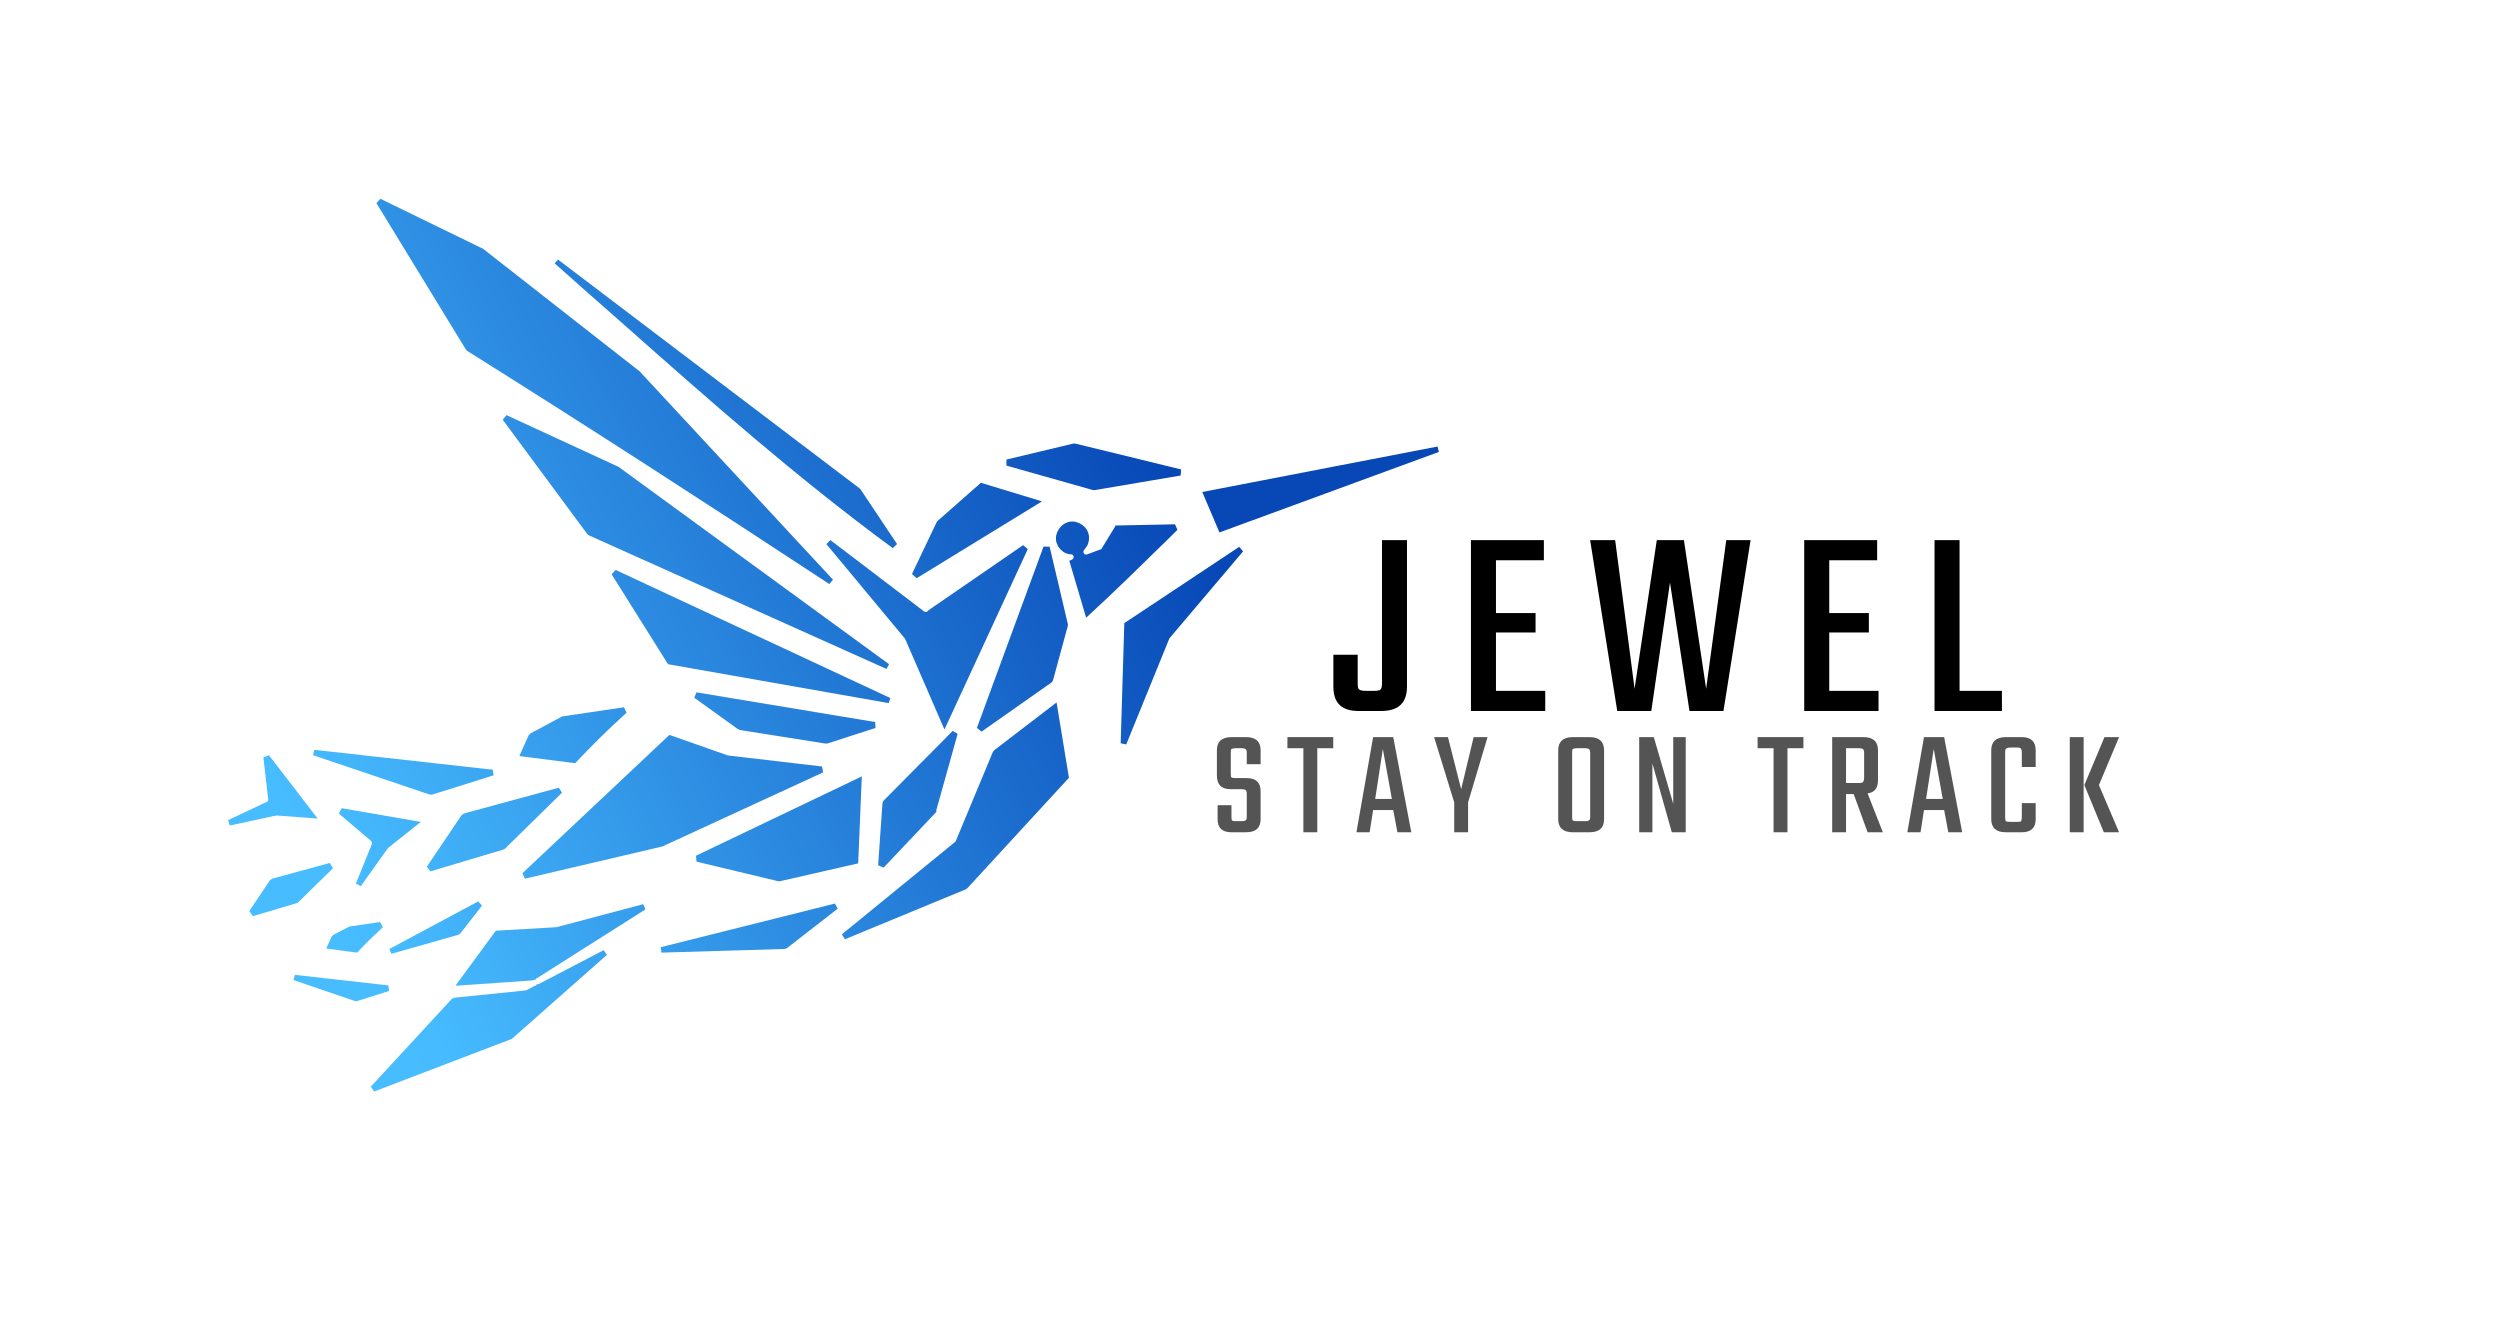 <svg xmlns="http://www.w3.org/2000/svg" xmlns:xlink="http://www.w3.org/1999/xlink" width="75" zoomAndPan="magnify" viewBox="0 0 56.25 30" height="40" preserveAspectRatio="xMidYMid meet" version="1.0"><defs><g/><clipPath id="000f605dc0"><path d="M 5.133 4.309 L 32.715 4.309 L 32.715 24.633 L 5.133 24.633 Z M 5.133 4.309 " clip-rule="nonzero"/></clipPath><clipPath id="5a02c510b8"><path d="M 8.469 4.57 L 10.484 7.867 L 10.516 7.898 C 13.277 9.629 15.934 11.348 18.66 13.141 L 18.742 13.043 L 14.41 8.375 L 14.406 8.367 L 10.859 5.59 L 10.844 5.586 L 8.559 4.473 Z M 6.215 18.348 L 7.148 18.418 L 6.051 16.992 L 5.926 17.043 L 6.035 17.984 C 6.035 18.008 6.027 18.035 6 18.043 L 5.133 18.453 L 5.172 18.574 L 6.184 18.355 C 6.191 18.355 6.199 18.355 6.207 18.355 Z M 7.418 19.418 L 6.125 19.77 L 6.074 19.805 L 5.609 20.5 L 5.691 20.613 L 6.68 20.32 L 6.715 20.297 L 7.492 19.535 L 7.426 19.426 Z M 9.461 18.492 L 7.688 18.184 L 7.625 18.305 L 8.344 18.918 C 8.367 18.934 8.371 18.961 8.367 18.992 L 8.008 19.879 L 8.117 19.941 L 8.723 19.09 C 8.723 19.082 8.73 19.082 8.738 19.074 L 9.469 18.492 Z M 11.098 17.32 L 7.074 16.871 L 7.043 16.992 L 9.672 17.879 L 9.723 17.879 L 11.105 17.445 L 11.09 17.32 Z M 11.688 17.012 L 12.941 17.172 C 13.352 16.738 13.656 16.438 14.098 16.035 L 14.039 15.914 L 12.664 16.117 L 12.637 16.125 L 11.934 16.504 L 11.895 16.543 L 11.688 17.004 Z M 9.688 19.605 L 11.32 19.117 L 11.359 19.098 L 12.645 17.836 L 12.574 17.723 L 10.434 18.305 L 10.383 18.344 L 9.605 19.5 L 9.688 19.609 Z M 7.352 21.344 L 8.035 21.434 C 8.238 21.215 8.395 21.066 8.613 20.863 L 8.551 20.746 L 7.879 20.844 L 7.852 20.852 L 7.5 21.035 L 7.461 21.074 L 7.344 21.336 Z M 8.746 22.172 L 6.633 21.934 L 6.605 22.051 L 7.984 22.523 L 8.035 22.523 L 8.754 22.297 L 8.738 22.172 Z M 8.805 21.461 L 10.305 21.035 L 10.352 21.008 L 10.844 20.379 L 10.762 20.281 L 8.762 21.352 Z M 12.047 22.172 L 11.852 22.277 C 11.844 22.277 11.836 22.285 11.828 22.285 L 10.215 22.449 L 10.164 22.477 L 8.344 24.449 L 8.418 24.559 L 11.484 23.387 L 11.516 23.375 L 13.656 21.484 L 13.582 21.379 L 12.121 22.141 C 12.105 22.148 12.09 22.148 12.074 22.148 C 12.066 22.164 12.059 22.18 12.047 22.188 Z M 12.059 22.023 L 14.523 20.461 L 14.473 20.344 L 12.516 20.863 L 12.5 20.863 L 11.156 20.941 L 10.246 22.18 L 11.977 22.059 L 11.992 22.051 C 12.008 22.043 12.023 22.043 12.039 22.051 C 12.047 22.039 12.055 22.031 12.059 22.023 Z M 18.793 20.328 L 14.867 21.312 L 14.883 21.434 L 17.652 21.352 L 17.703 21.336 L 18.848 20.445 L 18.785 20.328 Z M 18.496 17.246 L 16.398 17 L 16.383 17 L 15.062 16.535 L 11.754 19.648 L 11.812 19.77 L 14.914 19.043 L 14.926 19.035 L 18.52 17.379 Z M 16.629 16.422 L 18.57 16.73 L 18.613 16.73 L 19.699 16.379 L 19.691 16.246 L 15.672 15.578 L 15.621 15.699 L 16.598 16.402 L 16.637 16.414 Z M 19.309 19.426 L 19.391 17.469 L 15.66 19.254 L 15.672 19.387 L 17.512 19.828 L 17.547 19.828 Z M 21.062 18.246 L 21.547 16.512 L 21.438 16.445 L 21.316 16.566 C 21.309 16.574 21.301 16.574 21.301 16.582 C 21.301 16.586 21.293 16.594 21.289 16.594 L 19.875 18.02 L 19.855 18.074 L 19.758 19.469 L 19.883 19.52 L 21.055 18.281 L 21.078 18.246 Z M 23.773 15.805 L 22.371 16.879 L 22.34 16.918 L 21.504 18.926 C 21.496 18.934 21.496 18.938 21.488 18.945 L 18.941 21.023 L 19.012 21.133 L 21.734 20.008 L 21.766 19.984 L 24.051 17.5 Z M 24.027 14.043 L 23.617 12.301 L 23.48 12.297 L 21.98 16.379 L 22.086 16.461 L 23.66 15.355 L 23.691 15.312 L 24.027 14.078 L 24.027 14.035 Z M 27.438 11.98 L 32.375 10.168 L 32.344 10.047 L 27.051 11.07 Z M 27.887 12.301 L 25.297 14.02 L 25.215 16.723 L 25.34 16.75 L 26.305 14.379 C 26.305 14.371 26.312 14.363 26.312 14.363 L 27.969 12.406 L 27.887 12.309 Z M 25.094 11.84 L 24.789 12.34 C 24.781 12.355 24.773 12.363 24.758 12.363 L 24.461 12.473 C 24.438 12.48 24.406 12.48 24.395 12.461 C 24.371 12.438 24.371 12.398 24.395 12.371 C 24.422 12.34 24.453 12.297 24.477 12.25 C 24.488 12.207 24.504 12.16 24.504 12.109 C 24.504 12.055 24.496 12.012 24.477 11.969 C 24.461 11.922 24.43 11.883 24.395 11.848 C 24.363 11.816 24.316 11.789 24.273 11.766 C 24.23 11.75 24.184 11.734 24.133 11.734 C 24.078 11.734 24.035 11.742 23.988 11.766 C 23.945 11.781 23.906 11.809 23.871 11.848 C 23.84 11.879 23.812 11.922 23.789 11.969 C 23.773 12.012 23.758 12.055 23.758 12.109 C 23.758 12.16 23.766 12.207 23.789 12.25 C 23.805 12.297 23.832 12.332 23.871 12.371 C 23.898 12.398 23.938 12.43 23.977 12.445 C 24.012 12.461 24.059 12.473 24.102 12.473 C 24.125 12.473 24.148 12.488 24.152 12.512 C 24.168 12.543 24.148 12.578 24.117 12.594 L 24.059 12.617 L 24.438 13.898 C 25.066 13.324 25.656 12.742 26.266 12.145 L 26.492 11.922 L 26.438 11.797 L 25.086 11.824 Z M 22.633 10.473 L 24.594 11.027 L 24.633 11.027 L 26.566 10.699 L 26.574 10.562 L 24.191 9.98 L 24.152 9.98 L 22.645 10.34 L 22.645 10.473 Z M 20.621 13.012 L 23.445 11.281 L 22.07 10.863 L 21.102 11.715 L 21.078 11.742 L 20.52 12.914 L 20.617 13.004 Z M 20.871 13.758 C 20.848 13.773 20.816 13.773 20.793 13.758 L 18.684 12.152 L 18.594 12.242 L 20.363 14.371 C 20.363 14.379 20.371 14.379 20.371 14.387 L 21.25 16.414 L 23.125 12.355 L 23.02 12.266 L 20.863 13.75 Z M 14.008 7.277 C 15.996 9.039 17.906 10.727 20.086 12.332 L 20.184 12.242 L 19.363 11.012 L 19.34 10.988 L 12.555 5.84 L 12.48 5.926 C 12.984 6.375 13.5 6.832 14.008 7.277 Z M 20.035 15.707 L 13.852 12.824 L 13.762 12.922 L 15.031 14.945 L 19.996 15.82 L 20.035 15.699 Z M 13.934 10.512 L 11.395 9.34 L 11.312 9.445 L 13.211 12.012 L 13.246 12.043 L 19.945 15.051 L 20.004 14.945 L 13.949 10.527 L 13.934 10.52 Z M 13.934 10.512 " clip-rule="evenodd"/></clipPath><linearGradient x1="38.602" gradientTransform="matrix(0.747, 0, 0, 0.747, 5.133, 4.472)" y1="4.162" x2="-1.275" gradientUnits="userSpaceOnUse" y2="24.398" id="1e677d62fb"><stop stop-opacity="1" stop-color="rgb(2.699%, 27.8%, 71.399%)" offset="0"/><stop stop-opacity="1" stop-color="rgb(2.699%, 27.8%, 71.399%)" offset="0.125"/><stop stop-opacity="1" stop-color="rgb(2.699%, 27.8%, 71.399%)" offset="0.188"/><stop stop-opacity="1" stop-color="rgb(2.699%, 27.8%, 71.399%)" offset="0.219"/><stop stop-opacity="1" stop-color="rgb(2.699%, 27.8%, 71.399%)" offset="0.234"/><stop stop-opacity="1" stop-color="rgb(2.722%, 27.841%, 71.425%)" offset="0.242"/><stop stop-opacity="1" stop-color="rgb(2.902%, 28.171%, 71.631%)" offset="0.246"/><stop stop-opacity="1" stop-color="rgb(3.061%, 28.459%, 71.811%)" offset="0.25"/><stop stop-opacity="1" stop-color="rgb(3.218%, 28.748%, 71.989%)" offset="0.254"/><stop stop-opacity="1" stop-color="rgb(3.375%, 29.036%, 72.169%)" offset="0.258"/><stop stop-opacity="1" stop-color="rgb(3.532%, 29.323%, 72.348%)" offset="0.262"/><stop stop-opacity="1" stop-color="rgb(3.69%, 29.611%, 72.528%)" offset="0.266"/><stop stop-opacity="1" stop-color="rgb(3.847%, 29.898%, 72.707%)" offset="0.27"/><stop stop-opacity="1" stop-color="rgb(4.005%, 30.186%, 72.887%)" offset="0.273"/><stop stop-opacity="1" stop-color="rgb(4.163%, 30.475%, 73.065%)" offset="0.277"/><stop stop-opacity="1" stop-color="rgb(4.32%, 30.763%, 73.245%)" offset="0.281"/><stop stop-opacity="1" stop-color="rgb(4.477%, 31.05%, 73.425%)" offset="0.285"/><stop stop-opacity="1" stop-color="rgb(4.634%, 31.339%, 73.605%)" offset="0.289"/><stop stop-opacity="1" stop-color="rgb(4.791%, 31.627%, 73.784%)" offset="0.293"/><stop stop-opacity="1" stop-color="rgb(4.95%, 31.915%, 73.964%)" offset="0.297"/><stop stop-opacity="1" stop-color="rgb(5.107%, 32.202%, 74.142%)" offset="0.301"/><stop stop-opacity="1" stop-color="rgb(5.264%, 32.491%, 74.323%)" offset="0.305"/><stop stop-opacity="1" stop-color="rgb(5.421%, 32.777%, 74.501%)" offset="0.309"/><stop stop-opacity="1" stop-color="rgb(5.58%, 33.066%, 74.681%)" offset="0.312"/><stop stop-opacity="1" stop-color="rgb(5.737%, 33.354%, 74.86%)" offset="0.316"/><stop stop-opacity="1" stop-color="rgb(5.894%, 33.643%, 75.04%)" offset="0.32"/><stop stop-opacity="1" stop-color="rgb(6.052%, 33.929%, 75.218%)" offset="0.324"/><stop stop-opacity="1" stop-color="rgb(6.209%, 34.218%, 75.398%)" offset="0.328"/><stop stop-opacity="1" stop-color="rgb(6.366%, 34.506%, 75.578%)" offset="0.332"/><stop stop-opacity="1" stop-color="rgb(6.525%, 34.795%, 75.758%)" offset="0.336"/><stop stop-opacity="1" stop-color="rgb(6.682%, 35.081%, 75.937%)" offset="0.34"/><stop stop-opacity="1" stop-color="rgb(6.839%, 35.37%, 76.117%)" offset="0.344"/><stop stop-opacity="1" stop-color="rgb(6.996%, 35.658%, 76.295%)" offset="0.348"/><stop stop-opacity="1" stop-color="rgb(7.155%, 35.947%, 76.476%)" offset="0.352"/><stop stop-opacity="1" stop-color="rgb(7.312%, 36.234%, 76.654%)" offset="0.355"/><stop stop-opacity="1" stop-color="rgb(7.469%, 36.522%, 76.834%)" offset="0.359"/><stop stop-opacity="1" stop-color="rgb(7.626%, 36.809%, 77.013%)" offset="0.363"/><stop stop-opacity="1" stop-color="rgb(7.784%, 37.097%, 77.193%)" offset="0.367"/><stop stop-opacity="1" stop-color="rgb(7.941%, 37.386%, 77.371%)" offset="0.371"/><stop stop-opacity="1" stop-color="rgb(8.099%, 37.674%, 77.551%)" offset="0.375"/><stop stop-opacity="1" stop-color="rgb(8.257%, 37.961%, 77.731%)" offset="0.379"/><stop stop-opacity="1" stop-color="rgb(8.414%, 38.249%, 77.911%)" offset="0.383"/><stop stop-opacity="1" stop-color="rgb(8.571%, 38.538%, 78.09%)" offset="0.387"/><stop stop-opacity="1" stop-color="rgb(8.73%, 38.826%, 78.27%)" offset="0.391"/><stop stop-opacity="1" stop-color="rgb(8.887%, 39.113%, 78.448%)" offset="0.395"/><stop stop-opacity="1" stop-color="rgb(9.044%, 39.401%, 78.629%)" offset="0.398"/><stop stop-opacity="1" stop-color="rgb(9.201%, 39.69%, 78.807%)" offset="0.402"/><stop stop-opacity="1" stop-color="rgb(9.358%, 39.978%, 78.987%)" offset="0.406"/><stop stop-opacity="1" stop-color="rgb(9.515%, 40.265%, 79.166%)" offset="0.41"/><stop stop-opacity="1" stop-color="rgb(9.674%, 40.553%, 79.346%)" offset="0.414"/><stop stop-opacity="1" stop-color="rgb(9.831%, 40.84%, 79.524%)" offset="0.418"/><stop stop-opacity="1" stop-color="rgb(9.988%, 41.129%, 79.704%)" offset="0.422"/><stop stop-opacity="1" stop-color="rgb(10.146%, 41.417%, 79.884%)" offset="0.426"/><stop stop-opacity="1" stop-color="rgb(10.303%, 41.705%, 80.064%)" offset="0.43"/><stop stop-opacity="1" stop-color="rgb(10.46%, 41.992%, 80.243%)" offset="0.434"/><stop stop-opacity="1" stop-color="rgb(10.619%, 42.281%, 80.423%)" offset="0.438"/><stop stop-opacity="1" stop-color="rgb(10.776%, 42.569%, 80.602%)" offset="0.441"/><stop stop-opacity="1" stop-color="rgb(10.933%, 42.857%, 80.782%)" offset="0.445"/><stop stop-opacity="1" stop-color="rgb(11.09%, 43.144%, 80.96%)" offset="0.449"/><stop stop-opacity="1" stop-color="rgb(11.249%, 43.433%, 81.14%)" offset="0.453"/><stop stop-opacity="1" stop-color="rgb(11.406%, 43.719%, 81.319%)" offset="0.457"/><stop stop-opacity="1" stop-color="rgb(11.563%, 44.008%, 81.499%)" offset="0.461"/><stop stop-opacity="1" stop-color="rgb(11.72%, 44.296%, 81.677%)" offset="0.465"/><stop stop-opacity="1" stop-color="rgb(11.877%, 44.585%, 81.857%)" offset="0.469"/><stop stop-opacity="1" stop-color="rgb(12.035%, 44.872%, 82.037%)" offset="0.473"/><stop stop-opacity="1" stop-color="rgb(12.193%, 45.16%, 82.217%)" offset="0.477"/><stop stop-opacity="1" stop-color="rgb(12.35%, 45.448%, 82.396%)" offset="0.48"/><stop stop-opacity="1" stop-color="rgb(12.508%, 45.737%, 82.576%)" offset="0.484"/><stop stop-opacity="1" stop-color="rgb(12.665%, 46.024%, 82.755%)" offset="0.488"/><stop stop-opacity="1" stop-color="rgb(12.823%, 46.312%, 82.935%)" offset="0.492"/><stop stop-opacity="1" stop-color="rgb(12.981%, 46.6%, 83.113%)" offset="0.496"/><stop stop-opacity="1" stop-color="rgb(13.138%, 46.889%, 83.293%)" offset="0.5"/><stop stop-opacity="1" stop-color="rgb(13.295%, 47.176%, 83.472%)" offset="0.504"/><stop stop-opacity="1" stop-color="rgb(13.452%, 47.464%, 83.652%)" offset="0.508"/><stop stop-opacity="1" stop-color="rgb(13.609%, 47.751%, 83.832%)" offset="0.512"/><stop stop-opacity="1" stop-color="rgb(13.768%, 48.039%, 84.012%)" offset="0.516"/><stop stop-opacity="1" stop-color="rgb(13.925%, 48.328%, 84.19%)" offset="0.52"/><stop stop-opacity="1" stop-color="rgb(14.082%, 48.616%, 84.37%)" offset="0.523"/><stop stop-opacity="1" stop-color="rgb(14.24%, 48.903%, 84.549%)" offset="0.527"/><stop stop-opacity="1" stop-color="rgb(14.398%, 49.191%, 84.729%)" offset="0.531"/><stop stop-opacity="1" stop-color="rgb(14.555%, 49.48%, 84.908%)" offset="0.535"/><stop stop-opacity="1" stop-color="rgb(14.713%, 49.768%, 85.088%)" offset="0.539"/><stop stop-opacity="1" stop-color="rgb(14.87%, 50.055%, 85.266%)" offset="0.543"/><stop stop-opacity="1" stop-color="rgb(15.027%, 50.343%, 85.446%)" offset="0.547"/><stop stop-opacity="1" stop-color="rgb(15.184%, 50.632%, 85.625%)" offset="0.551"/><stop stop-opacity="1" stop-color="rgb(15.343%, 50.92%, 85.805%)" offset="0.555"/><stop stop-opacity="1" stop-color="rgb(15.5%, 51.207%, 85.985%)" offset="0.559"/><stop stop-opacity="1" stop-color="rgb(15.657%, 51.495%, 86.165%)" offset="0.562"/><stop stop-opacity="1" stop-color="rgb(15.814%, 51.782%, 86.343%)" offset="0.566"/><stop stop-opacity="1" stop-color="rgb(15.973%, 52.071%, 86.523%)" offset="0.57"/><stop stop-opacity="1" stop-color="rgb(16.13%, 52.359%, 86.702%)" offset="0.574"/><stop stop-opacity="1" stop-color="rgb(16.287%, 52.647%, 86.882%)" offset="0.578"/><stop stop-opacity="1" stop-color="rgb(16.444%, 52.934%, 87.061%)" offset="0.582"/><stop stop-opacity="1" stop-color="rgb(16.602%, 53.223%, 87.241%)" offset="0.586"/><stop stop-opacity="1" stop-color="rgb(16.759%, 53.511%, 87.419%)" offset="0.59"/><stop stop-opacity="1" stop-color="rgb(16.917%, 53.799%, 87.599%)" offset="0.594"/><stop stop-opacity="1" stop-color="rgb(17.075%, 54.086%, 87.778%)" offset="0.598"/><stop stop-opacity="1" stop-color="rgb(17.232%, 54.375%, 87.958%)" offset="0.602"/><stop stop-opacity="1" stop-color="rgb(17.389%, 54.663%, 88.138%)" offset="0.605"/><stop stop-opacity="1" stop-color="rgb(17.546%, 54.951%, 88.318%)" offset="0.609"/><stop stop-opacity="1" stop-color="rgb(17.703%, 55.238%, 88.496%)" offset="0.613"/><stop stop-opacity="1" stop-color="rgb(17.862%, 55.527%, 88.676%)" offset="0.617"/><stop stop-opacity="1" stop-color="rgb(18.019%, 55.814%, 88.855%)" offset="0.621"/><stop stop-opacity="1" stop-color="rgb(18.176%, 56.102%, 89.035%)" offset="0.625"/><stop stop-opacity="1" stop-color="rgb(18.333%, 56.39%, 89.214%)" offset="0.629"/><stop stop-opacity="1" stop-color="rgb(18.492%, 56.679%, 89.394%)" offset="0.633"/><stop stop-opacity="1" stop-color="rgb(18.649%, 56.966%, 89.572%)" offset="0.637"/><stop stop-opacity="1" stop-color="rgb(18.806%, 57.254%, 89.752%)" offset="0.641"/><stop stop-opacity="1" stop-color="rgb(18.964%, 57.542%, 89.931%)" offset="0.645"/><stop stop-opacity="1" stop-color="rgb(19.121%, 57.831%, 90.111%)" offset="0.648"/><stop stop-opacity="1" stop-color="rgb(19.278%, 58.118%, 90.291%)" offset="0.652"/><stop stop-opacity="1" stop-color="rgb(19.437%, 58.406%, 90.471%)" offset="0.656"/><stop stop-opacity="1" stop-color="rgb(19.594%, 58.693%, 90.649%)" offset="0.66"/><stop stop-opacity="1" stop-color="rgb(19.751%, 58.981%, 90.829%)" offset="0.664"/><stop stop-opacity="1" stop-color="rgb(19.908%, 59.27%, 91.008%)" offset="0.668"/><stop stop-opacity="1" stop-color="rgb(20.067%, 59.558%, 91.188%)" offset="0.672"/><stop stop-opacity="1" stop-color="rgb(20.224%, 59.845%, 91.367%)" offset="0.676"/><stop stop-opacity="1" stop-color="rgb(20.381%, 60.133%, 91.547%)" offset="0.68"/><stop stop-opacity="1" stop-color="rgb(20.538%, 60.422%, 91.725%)" offset="0.684"/><stop stop-opacity="1" stop-color="rgb(20.695%, 60.71%, 91.905%)" offset="0.688"/><stop stop-opacity="1" stop-color="rgb(20.853%, 60.997%, 92.084%)" offset="0.691"/><stop stop-opacity="1" stop-color="rgb(21.011%, 61.285%, 92.264%)" offset="0.695"/><stop stop-opacity="1" stop-color="rgb(21.169%, 61.574%, 92.444%)" offset="0.699"/><stop stop-opacity="1" stop-color="rgb(21.326%, 61.862%, 92.624%)" offset="0.703"/><stop stop-opacity="1" stop-color="rgb(21.483%, 62.149%, 92.802%)" offset="0.707"/><stop stop-opacity="1" stop-color="rgb(21.642%, 62.437%, 92.982%)" offset="0.711"/><stop stop-opacity="1" stop-color="rgb(21.799%, 62.724%, 93.161%)" offset="0.715"/><stop stop-opacity="1" stop-color="rgb(21.956%, 63.013%, 93.341%)" offset="0.719"/><stop stop-opacity="1" stop-color="rgb(22.113%, 63.301%, 93.52%)" offset="0.723"/><stop stop-opacity="1" stop-color="rgb(22.27%, 63.589%, 93.7%)" offset="0.727"/><stop stop-opacity="1" stop-color="rgb(22.427%, 63.876%, 93.878%)" offset="0.73"/><stop stop-opacity="1" stop-color="rgb(22.586%, 64.165%, 94.058%)" offset="0.734"/><stop stop-opacity="1" stop-color="rgb(22.743%, 64.453%, 94.237%)" offset="0.738"/><stop stop-opacity="1" stop-color="rgb(22.9%, 64.742%, 94.417%)" offset="0.742"/><stop stop-opacity="1" stop-color="rgb(23.058%, 65.028%, 94.597%)" offset="0.746"/><stop stop-opacity="1" stop-color="rgb(23.215%, 65.317%, 94.777%)" offset="0.75"/><stop stop-opacity="1" stop-color="rgb(23.372%, 65.605%, 94.955%)" offset="0.754"/><stop stop-opacity="1" stop-color="rgb(23.531%, 65.894%, 95.135%)" offset="0.758"/><stop stop-opacity="1" stop-color="rgb(23.688%, 66.18%, 95.314%)" offset="0.762"/><stop stop-opacity="1" stop-color="rgb(23.845%, 66.469%, 95.494%)" offset="0.766"/><stop stop-opacity="1" stop-color="rgb(24.002%, 66.756%, 95.673%)" offset="0.77"/><stop stop-opacity="1" stop-color="rgb(24.161%, 67.044%, 95.853%)" offset="0.773"/><stop stop-opacity="1" stop-color="rgb(24.318%, 67.332%, 96.031%)" offset="0.777"/><stop stop-opacity="1" stop-color="rgb(24.475%, 67.621%, 96.211%)" offset="0.781"/><stop stop-opacity="1" stop-color="rgb(24.632%, 67.908%, 96.39%)" offset="0.785"/><stop stop-opacity="1" stop-color="rgb(24.789%, 68.196%, 96.57%)" offset="0.789"/><stop stop-opacity="1" stop-color="rgb(24.947%, 68.484%, 96.75%)" offset="0.793"/><stop stop-opacity="1" stop-color="rgb(25.105%, 68.773%, 96.93%)" offset="0.797"/><stop stop-opacity="1" stop-color="rgb(25.262%, 69.06%, 97.108%)" offset="0.801"/><stop stop-opacity="1" stop-color="rgb(25.42%, 69.348%, 97.289%)" offset="0.805"/><stop stop-opacity="1" stop-color="rgb(25.577%, 69.637%, 97.467%)" offset="0.809"/><stop stop-opacity="1" stop-color="rgb(25.735%, 69.925%, 97.647%)" offset="0.812"/><stop stop-opacity="1" stop-color="rgb(25.893%, 70.212%, 97.826%)" offset="0.816"/><stop stop-opacity="1" stop-color="rgb(26.05%, 70.5%, 98.006%)" offset="0.82"/><stop stop-opacity="1" stop-color="rgb(26.207%, 70.787%, 98.184%)" offset="0.824"/><stop stop-opacity="1" stop-color="rgb(26.364%, 71.075%, 98.364%)" offset="0.828"/><stop stop-opacity="1" stop-color="rgb(26.521%, 71.364%, 98.543%)" offset="0.832"/><stop stop-opacity="1" stop-color="rgb(26.68%, 71.652%, 98.723%)" offset="0.836"/><stop stop-opacity="1" stop-color="rgb(26.837%, 71.939%, 98.903%)" offset="0.84"/><stop stop-opacity="1" stop-color="rgb(26.994%, 72.227%, 99.083%)" offset="0.844"/><stop stop-opacity="1" stop-color="rgb(27.151%, 72.516%, 99.261%)" offset="0.848"/><stop stop-opacity="1" stop-color="rgb(27.31%, 72.804%, 99.442%)" offset="0.852"/><stop stop-opacity="1" stop-color="rgb(27.467%, 73.091%, 99.62%)" offset="0.855"/><stop stop-opacity="1" stop-color="rgb(27.625%, 73.38%, 99.8%)" offset="0.859"/><stop stop-opacity="1" stop-color="rgb(27.711%, 73.54%, 99.899%)" offset="0.875"/><stop stop-opacity="1" stop-color="rgb(27.8%, 73.7%, 100%)" offset="1"/></linearGradient></defs><g clip-path="url(#000f605dc0)"><g clip-path="url(#5a02c510b8)"><path fill="url(#1e677d62fb)" d="M 5.133 4.473 L 5.133 24.559 L 32.375 24.559 L 32.375 4.473 Z M 5.133 4.473 " fill-rule="nonzero"/></g></g><g fill="#000000" fill-opacity="1"><g transform="translate(29.907, 15.997)"><g><path d="M 0.094 -1.266 L 0.641 -1.266 L 0.641 -0.625 C 0.641 -0.551 0.648 -0.504 0.672 -0.484 C 0.703 -0.461 0.754 -0.453 0.828 -0.453 L 1 -0.453 C 1.082 -0.453 1.133 -0.461 1.156 -0.484 C 1.176 -0.504 1.188 -0.551 1.188 -0.625 L 1.188 -3.844 L 1.75 -3.844 L 1.75 -0.547 C 1.75 -0.18 1.555 0 1.172 0 L 0.656 0 C 0.281 0 0.094 -0.18 0.094 -0.547 Z M 0.094 -1.266 "/></g></g></g><g fill="#000000" fill-opacity="1"><g transform="translate(32.784, 15.997)"><g><path d="M 0.875 -0.453 L 1.984 -0.453 L 1.984 0 L 0.312 0 L 0.312 -3.844 L 1.953 -3.844 L 1.953 -3.391 L 0.875 -3.391 L 0.875 -2.203 L 1.766 -2.203 L 1.766 -1.766 L 0.875 -1.766 Z M 0.875 -0.453 "/></g></g></g><g fill="#000000" fill-opacity="1"><g transform="translate(35.716, 15.997)"><g><path d="M 3.125 -3.844 L 3.672 -3.844 L 3.062 0 L 2.297 0 L 1.859 -2.891 L 1.438 0 L 0.672 0 L 0.062 -3.844 L 0.625 -3.844 L 1.062 -0.5 L 1.562 -3.844 L 2.172 -3.844 L 2.672 -0.5 Z M 3.125 -3.844 "/></g></g></g><g fill="#000000" fill-opacity="1"><g transform="translate(40.283, 15.997)"><g><path d="M 0.875 -0.453 L 1.984 -0.453 L 1.984 0 L 0.312 0 L 0.312 -3.844 L 1.953 -3.844 L 1.953 -3.391 L 0.875 -3.391 L 0.875 -2.203 L 1.766 -2.203 L 1.766 -1.766 L 0.875 -1.766 Z M 0.875 -0.453 "/></g></g></g><g fill="#000000" fill-opacity="1"><g transform="translate(43.215, 15.997)"><g><path d="M 0.875 -0.453 L 1.828 -0.453 L 1.828 0 L 0.312 0 L 0.312 -3.844 L 0.875 -3.844 Z M 0.875 -0.453 "/></g></g></g><g fill="#545454" fill-opacity="1"><g transform="translate(27.255, 18.726)"><g><path d="M 0.797 -0.344 L 0.797 -0.875 C 0.797 -0.914 0.785 -0.941 0.766 -0.953 C 0.754 -0.961 0.727 -0.969 0.688 -0.969 L 0.438 -0.969 C 0.227 -0.969 0.125 -1.07 0.125 -1.281 L 0.125 -1.844 C 0.125 -2.039 0.234 -2.141 0.453 -2.141 L 0.781 -2.141 C 1 -2.141 1.109 -2.039 1.109 -1.844 L 1.109 -1.531 L 0.797 -1.531 L 0.797 -1.797 C 0.797 -1.836 0.785 -1.863 0.766 -1.875 C 0.754 -1.883 0.727 -1.891 0.688 -1.891 L 0.547 -1.891 C 0.504 -1.891 0.473 -1.883 0.453 -1.875 C 0.441 -1.863 0.438 -1.836 0.438 -1.797 L 0.438 -1.312 C 0.438 -1.27 0.441 -1.242 0.453 -1.234 C 0.473 -1.223 0.504 -1.219 0.547 -1.219 L 0.797 -1.219 C 1.004 -1.219 1.109 -1.117 1.109 -0.922 L 1.109 -0.297 C 1.109 -0.098 1 0 0.781 0 L 0.453 0 C 0.242 0 0.141 -0.098 0.141 -0.297 L 0.141 -0.609 L 0.453 -0.609 L 0.453 -0.344 C 0.453 -0.301 0.457 -0.273 0.469 -0.266 C 0.477 -0.254 0.504 -0.25 0.547 -0.25 L 0.688 -0.25 C 0.727 -0.25 0.754 -0.254 0.766 -0.266 C 0.785 -0.273 0.797 -0.301 0.797 -0.344 Z M 0.797 -0.344 "/></g></g></g><g fill="#545454" fill-opacity="1"><g transform="translate(28.951, 18.726)"><g><path d="M 1.047 -2.141 L 1.047 -1.891 L 0.688 -1.891 L 0.688 0 L 0.375 0 L 0.375 -1.891 L 0.016 -1.891 L 0.016 -2.141 Z M 1.047 -2.141 "/></g></g></g><g fill="#545454" fill-opacity="1"><g transform="translate(30.473, 18.726)"><g><path d="M 0.969 0 L 0.875 -0.5 L 0.422 -0.5 L 0.344 0 L 0.047 0 L 0.422 -2.141 L 0.875 -2.141 L 1.281 0 Z M 0.469 -0.75 L 0.844 -0.75 L 0.641 -1.875 Z M 0.469 -0.75 "/></g></g></g><g fill="#545454" fill-opacity="1"><g transform="translate(32.251, 18.726)"><g><path d="M 0.781 0 L 0.469 0 L 0.469 -0.672 L 0.016 -2.141 L 0.328 -2.141 L 0.625 -0.969 L 0.906 -2.141 L 1.219 -2.141 L 0.781 -0.672 Z M 0.781 0 "/></g></g></g><g fill="#545454" fill-opacity="1"><g transform="translate(33.948, 18.726)"><g/></g></g><g fill="#545454" fill-opacity="1"><g transform="translate(34.904, 18.726)"><g><path d="M 0.484 -2.141 L 0.859 -2.141 C 1.078 -2.141 1.188 -2.039 1.188 -1.844 L 1.188 -0.297 C 1.188 -0.098 1.078 0 0.859 0 L 0.484 0 C 0.266 0 0.156 -0.098 0.156 -0.297 L 0.156 -1.844 C 0.156 -2.039 0.266 -2.141 0.484 -2.141 Z M 0.875 -0.344 L 0.875 -1.797 C 0.875 -1.836 0.863 -1.863 0.844 -1.875 C 0.832 -1.883 0.805 -1.891 0.766 -1.891 L 0.578 -1.891 C 0.535 -1.891 0.504 -1.883 0.484 -1.875 C 0.473 -1.863 0.469 -1.836 0.469 -1.797 L 0.469 -0.344 C 0.469 -0.301 0.473 -0.273 0.484 -0.266 C 0.504 -0.254 0.535 -0.25 0.578 -0.25 L 0.766 -0.25 C 0.805 -0.25 0.832 -0.254 0.844 -0.266 C 0.863 -0.273 0.875 -0.301 0.875 -0.344 Z M 0.875 -0.344 "/></g></g></g><g fill="#545454" fill-opacity="1"><g transform="translate(36.71, 18.726)"><g><path d="M 0.938 -2.141 L 1.219 -2.141 L 1.219 0 L 0.906 0 L 0.469 -1.547 L 0.469 0 L 0.172 0 L 0.172 -2.141 L 0.5 -2.141 L 0.938 -0.641 Z M 0.938 -2.141 "/></g></g></g><g fill="#545454" fill-opacity="1"><g transform="translate(38.574, 18.726)"><g/></g></g><g fill="#545454" fill-opacity="1"><g transform="translate(39.53, 18.726)"><g><path d="M 1.047 -2.141 L 1.047 -1.891 L 0.688 -1.891 L 0.688 0 L 0.375 0 L 0.375 -1.891 L 0.016 -1.891 L 0.016 -2.141 Z M 1.047 -2.141 "/></g></g></g><g fill="#545454" fill-opacity="1"><g transform="translate(41.052, 18.726)"><g><path d="M 0.484 -0.859 L 0.484 0 L 0.172 0 L 0.172 -2.141 L 0.875 -2.141 C 1.094 -2.141 1.203 -2.039 1.203 -1.844 L 1.203 -1.172 C 1.203 -0.992 1.125 -0.895 0.969 -0.875 L 1.312 0 L 0.969 0 L 0.656 -0.859 Z M 0.484 -1.891 L 0.484 -1.109 L 0.781 -1.109 C 0.82 -1.109 0.848 -1.113 0.859 -1.125 C 0.879 -1.145 0.891 -1.176 0.891 -1.219 L 0.891 -1.797 C 0.891 -1.836 0.879 -1.863 0.859 -1.875 C 0.848 -1.883 0.82 -1.891 0.781 -1.891 Z M 0.484 -1.891 "/></g></g></g><g fill="#545454" fill-opacity="1"><g transform="translate(42.868, 18.726)"><g><path d="M 0.969 0 L 0.875 -0.5 L 0.422 -0.5 L 0.344 0 L 0.047 0 L 0.422 -2.141 L 0.875 -2.141 L 1.281 0 Z M 0.469 -0.75 L 0.844 -0.75 L 0.641 -1.875 Z M 0.469 -0.75 "/></g></g></g><g fill="#545454" fill-opacity="1"><g transform="translate(44.647, 18.726)"><g><path d="M 1.156 -1.469 L 0.844 -1.469 L 0.844 -1.797 C 0.844 -1.836 0.836 -1.863 0.828 -1.875 C 0.816 -1.895 0.789 -1.906 0.75 -1.906 L 0.578 -1.906 C 0.535 -1.906 0.504 -1.895 0.484 -1.875 C 0.473 -1.863 0.469 -1.836 0.469 -1.797 L 0.469 -0.344 C 0.469 -0.301 0.473 -0.27 0.484 -0.25 C 0.504 -0.238 0.535 -0.234 0.578 -0.234 L 0.75 -0.234 C 0.789 -0.234 0.816 -0.238 0.828 -0.25 C 0.836 -0.27 0.844 -0.301 0.844 -0.344 L 0.844 -0.656 L 1.156 -0.656 L 1.156 -0.297 C 1.156 -0.098 1.051 0 0.844 0 L 0.484 0 C 0.266 0 0.156 -0.098 0.156 -0.297 L 0.156 -1.844 C 0.156 -2.039 0.266 -2.141 0.484 -2.141 L 0.844 -2.141 C 1.051 -2.141 1.156 -2.039 1.156 -1.844 Z M 1.156 -1.469 "/></g></g></g><g fill="#545454" fill-opacity="1"><g transform="translate(46.398, 18.726)"><g><path d="M 1.281 -2.141 L 0.828 -1.062 L 1.281 0 L 0.938 0 L 0.5 -1.062 L 0.953 -2.141 Z M 0.172 0 L 0.172 -2.141 L 0.484 -2.141 L 0.484 0 Z M 0.172 0 "/></g></g></g></svg>